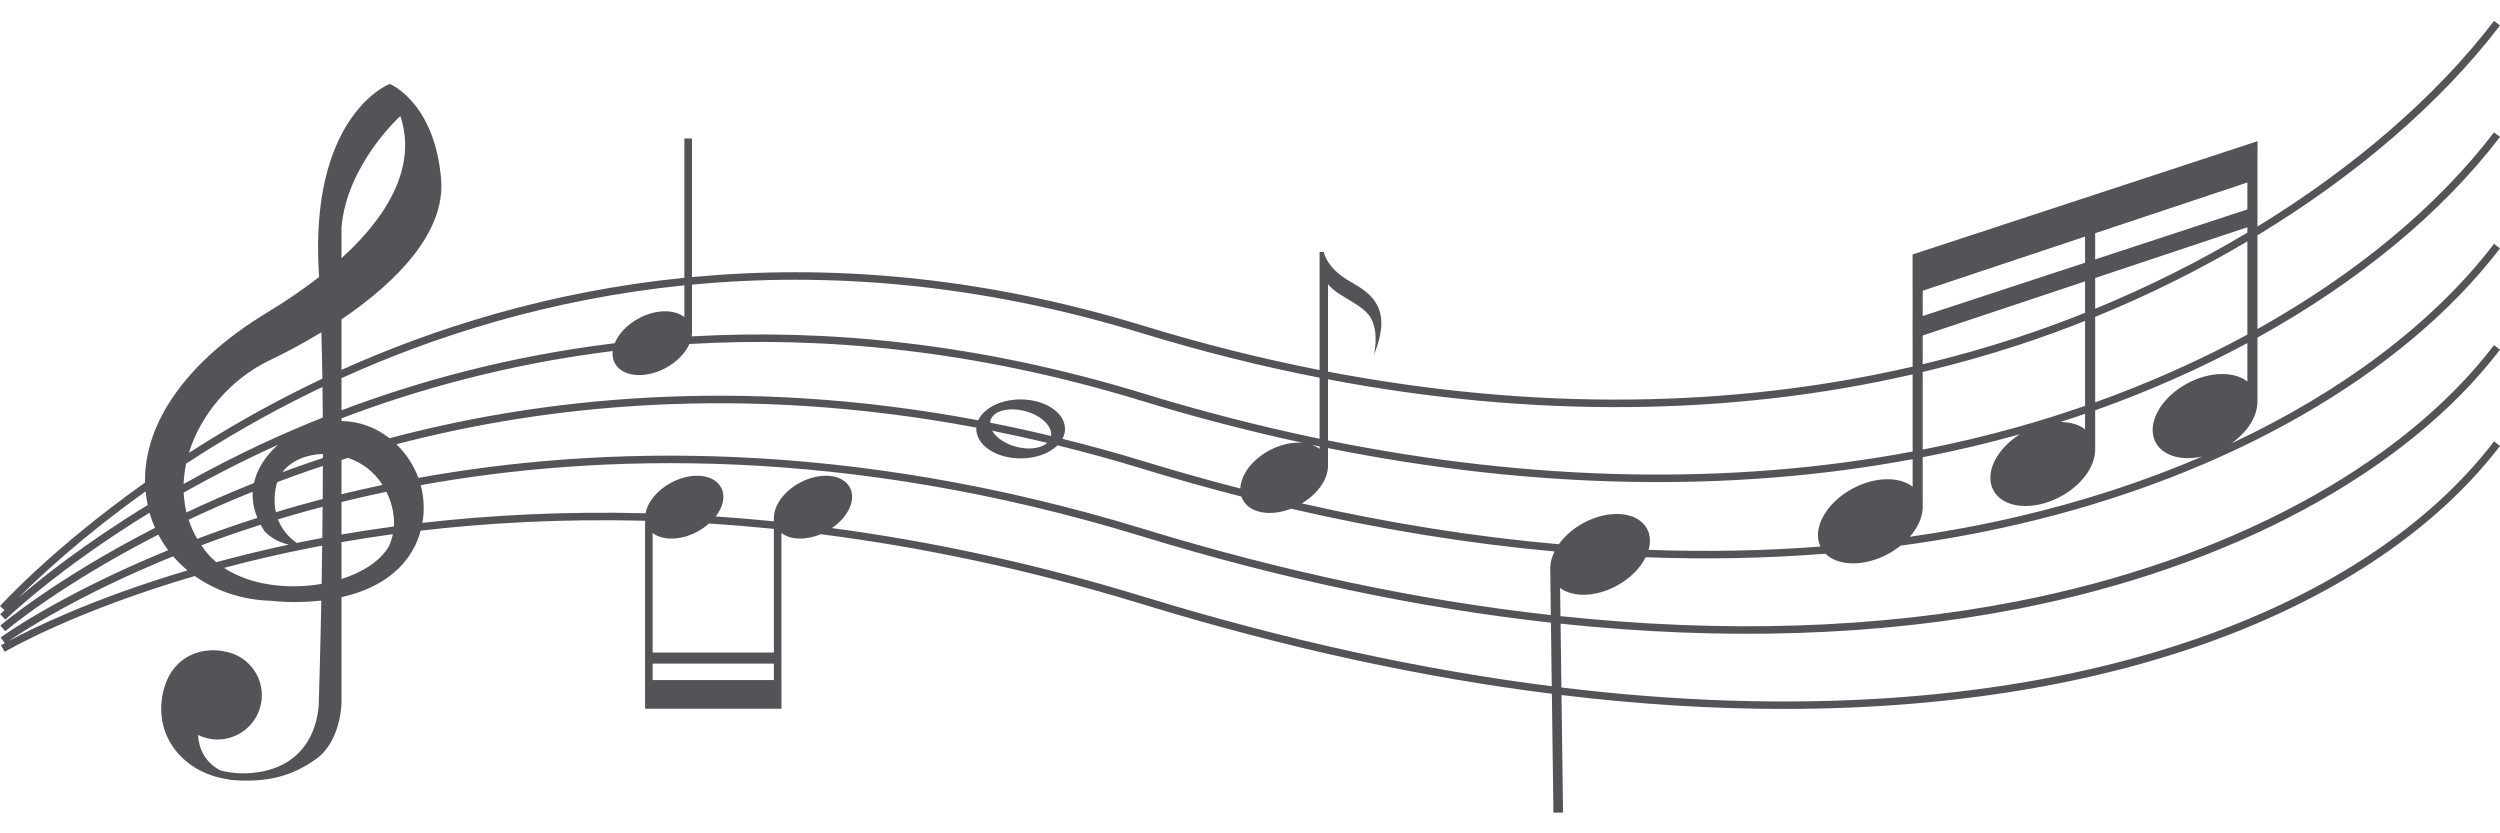 <?xml version="1.0" encoding="UTF-8"?>
<svg width="60px" height="20px" viewBox="0 0 60 20" version="1.1" xmlns="http://www.w3.org/2000/svg" xmlns:xlink="http://www.w3.org/1999/xlink">
    <title>51</title>
    <g id="页面-1" stroke="none" stroke-width="1" fill="none" fill-rule="evenodd">
        <g id="乐符" transform="translate(-80, -577)" fill="#545458">
            <path d="M128.401,589.405 C127.565,589.6 126.709,589.758 125.835,589.883 C126.024,589.666 126.136,589.425 126.143,589.201 L126.145,589.201 L126.145,587.974 C126.925,587.822 127.693,587.641 128.446,587.43 C128.458,587.427 128.469,587.424 128.48,587.42 C127.909,587.78 127.624,588.36 127.841,588.767 C128.073,589.202 128.792,589.271 129.446,588.922 C129.952,588.652 130.27,588.212 130.282,587.825 L130.284,587.825 L130.284,586.848 C131.572,586.39 132.797,585.848 133.937,585.234 L133.937,586.156 C133.618,585.908 133.038,585.912 132.501,586.199 C131.846,586.548 131.504,587.183 131.736,587.618 C131.911,587.946 132.362,588.066 132.854,587.956 C131.473,588.55 129.978,589.039 128.401,589.405 L128.401,589.405 Z M119.567,590.197 C119.618,590.015 119.609,589.837 119.526,589.686 C119.299,589.274 118.612,589.216 117.991,589.558 C117.745,589.693 117.548,589.871 117.412,590.062 C115.401,589.885 113.339,589.557 111.244,589.082 C111.624,588.855 111.861,588.512 111.871,588.207 L111.872,588.207 L111.872,587.754 C116.786,588.743 121.54,588.835 125.903,588.02 L125.903,588.681 C125.584,588.433 125.004,588.437 124.467,588.723 C123.825,589.066 123.485,589.683 123.691,590.117 C122.35,590.22 120.973,590.246 119.567,590.197 L119.567,590.197 Z M117.22,591.762 C114.077,591.413 110.799,590.722 107.451,589.696 C100.332,587.515 94.354,587.688 90.041,588.47 C89.931,588.17 89.753,587.892 89.513,587.662 C93.04,586.739 97.786,586.2 103.433,587.263 C103.432,587.273 103.431,587.283 103.431,587.293 C103.43,587.684 103.906,588.001 104.494,588.002 C104.864,588.003 105.19,587.878 105.381,587.688 C106.043,587.852 106.715,588.034 107.398,588.244 C108.201,588.49 109,588.714 109.795,588.918 C109.804,588.944 109.814,588.97 109.828,588.995 C110,589.319 110.494,589.4 110.986,589.209 C113.134,589.707 115.248,590.048 117.31,590.235 C117.246,590.363 117.209,590.493 117.207,590.617 L117.205,590.617 L117.22,591.762 Z M117.242,593.47 C114.212,593.087 110.941,592.391 107.451,591.321 C104.786,590.505 102.283,589.983 99.965,589.674 C100.36,589.404 100.553,588.992 100.397,588.7 C100.224,588.375 99.687,588.323 99.199,588.584 C98.821,588.786 98.584,589.115 98.575,589.404 L98.573,589.404 L98.573,589.512 C98.099,589.464 97.633,589.425 97.177,589.395 C97.356,589.164 97.415,588.903 97.307,588.7 C97.133,588.375 96.596,588.323 96.108,588.584 C95.767,588.766 95.542,589.052 95.494,589.318 C93.507,589.268 91.712,589.368 90.138,589.549 C90.191,589.246 90.176,588.937 90.097,588.644 C94.385,587.869 100.324,587.701 107.398,589.869 C110.765,590.901 114.062,591.594 117.222,591.944 L117.242,593.47 Z M98.573,592.66 L95.663,592.66 L95.663,589.792 C95.901,589.977 96.334,589.975 96.735,589.761 C96.84,589.705 96.932,589.638 97.014,589.565 C97.522,589.597 98.042,589.64 98.573,589.693 L98.573,592.66 Z M95.663,593.322 L98.573,593.322 L98.573,592.927 L95.663,592.927 L95.663,593.322 Z M89.328,590.12 C89.122,590.467 88.704,590.735 88.196,590.897 L88.196,590.011 C88.588,589.943 89,589.879 89.429,589.82 C89.407,589.926 89.373,590.026 89.328,590.12 L89.328,590.12 Z M85.377,590.629 C86.02,590.457 86.717,590.293 87.466,590.146 C87.553,590.128 87.643,590.112 87.733,590.095 C87.729,590.412 87.724,590.72 87.719,591.013 C86.921,591.152 86.015,591.05 85.377,590.629 L85.377,590.629 Z M80.207,592.385 C80.549,592.151 81.918,591.259 84.155,590.352 C84.26,590.473 84.375,590.586 84.5,590.689 C82.184,591.377 80.702,592.118 80.207,592.385 L80.207,592.385 Z M84.527,589.474 C85.004,589.248 85.517,589.021 86.065,588.801 C86.054,588.993 86.084,589.203 86.177,589.429 C85.666,589.592 85.185,589.761 84.733,589.932 C84.646,589.783 84.578,589.63 84.527,589.474 L84.527,589.474 Z M84.408,588.822 C85.089,588.437 85.846,588.047 86.675,587.673 C86.518,587.808 86.196,588.135 86.094,588.594 C85.517,588.824 84.977,589.061 84.476,589.298 C84.438,589.141 84.416,588.982 84.408,588.822 L84.408,588.822 Z M83.495,588.793 C83.505,588.903 83.522,589.012 83.545,589.121 C82.042,590.037 80.989,590.877 80.441,591.348 C80.923,590.866 81.962,589.889 83.495,588.793 L83.495,588.793 Z M86.473,585.647 C86.858,585.463 87.284,585.237 87.712,584.975 C87.723,585.335 87.731,585.708 87.737,586.089 C87.626,586.141 87.516,586.194 87.409,586.246 C86.344,586.767 85.384,587.322 84.534,587.869 C84.817,586.94 85.543,586.091 86.473,585.647 L86.473,585.647 Z M96.425,583.848 L96.425,584.611 C96.183,584.42 95.744,584.42 95.335,584.638 C95.051,584.789 94.845,585.012 94.753,585.237 C92.21,585.547 90.005,586.162 88.196,586.847 L88.196,586.076 C90.383,585.084 93.16,584.18 96.425,583.848 L96.425,583.848 Z M111.67,587.714 L111.67,587.772 C111.616,587.73 111.552,587.699 111.482,587.675 C111.545,587.688 111.607,587.701 111.67,587.714 L111.67,587.714 Z M87.749,587.895 C87.749,587.928 87.749,587.961 87.749,587.993 C87.638,588.03 87.527,588.066 87.419,588.103 C87.2,588.178 86.987,588.255 86.778,588.333 C86.982,588.061 87.349,587.907 87.749,587.895 L87.749,587.895 Z M87.414,587.156 C86.293,587.619 85.289,588.121 84.407,588.616 C84.413,588.453 84.433,588.29 84.467,588.128 C85.353,587.548 86.364,586.957 87.495,586.405 C87.575,586.366 87.657,586.327 87.739,586.288 C87.742,586.53 87.745,586.775 87.747,587.021 C87.634,587.066 87.523,587.111 87.414,587.156 L87.414,587.156 Z M86.629,588.655 C86.636,588.625 86.648,588.598 86.657,588.569 C86.926,588.468 87.202,588.369 87.486,588.271 C87.572,588.242 87.66,588.213 87.748,588.184 C87.748,588.45 87.746,588.715 87.745,588.976 C87.637,589.004 87.529,589.032 87.425,589.061 C87.15,589.135 86.882,589.213 86.621,589.292 C86.582,589.114 86.576,588.903 86.629,588.655 L86.629,588.655 Z M87.124,590.031 C86.997,589.945 86.787,589.766 86.671,589.465 C86.934,589.386 87.204,589.308 87.481,589.232 C87.567,589.209 87.655,589.186 87.743,589.163 C87.741,589.416 87.738,589.666 87.735,589.911 C87.633,589.93 87.531,589.949 87.431,589.968 C87.327,589.989 87.226,590.01 87.124,590.031 L87.124,590.031 Z M84.93,590.224 C84.895,590.179 84.863,590.134 84.832,590.088 C85.278,589.92 85.752,589.754 86.256,589.594 C86.283,589.644 86.312,589.695 86.346,589.746 C86.346,589.746 86.55,589.993 86.935,590.07 C86.315,590.202 85.734,590.345 85.192,590.492 C85.096,590.411 85.008,590.322 84.93,590.224 L84.93,590.224 Z M89.405,589.152 C89.449,589.324 89.464,589.484 89.454,589.635 C89.016,589.694 88.596,589.759 88.196,589.828 L88.196,589.048 C88.541,588.963 88.9,588.881 89.274,588.803 C89.326,588.91 89.373,589.024 89.405,589.152 L89.405,589.152 Z M89.182,588.638 C88.841,588.709 88.513,588.785 88.196,588.862 L88.196,588.04 C88.249,588.023 88.301,588.006 88.354,587.99 C88.676,588.1 88.974,588.312 89.182,588.638 L89.182,588.638 Z M105.136,587.628 C104.989,587.762 104.692,587.806 104.379,587.72 C104.112,587.647 103.904,587.499 103.812,587.338 C104.248,587.425 104.689,587.521 105.136,587.628 L105.136,587.628 Z M103.763,587.144 C103.765,587.128 103.764,587.111 103.768,587.095 C103.833,586.86 104.21,586.759 104.612,586.869 C104.998,586.974 105.262,587.236 105.226,587.464 C104.732,587.345 104.245,587.239 103.763,587.144 L103.763,587.144 Z M110.468,587.808 C110.045,588.033 109.779,588.401 109.768,588.724 C109,588.526 108.227,588.309 107.451,588.071 C106.79,587.869 106.14,587.691 105.499,587.532 C105.538,587.458 105.561,587.379 105.561,587.296 C105.561,586.905 105.085,586.588 104.497,586.586 C104.016,586.586 103.61,586.797 103.477,587.087 C97.732,586.004 92.912,586.57 89.349,587.518 C89.002,587.247 88.607,587.111 88.196,587.105 L88.196,587.04 C89.988,586.357 92.176,585.739 94.704,585.425 C94.693,585.527 94.708,585.627 94.755,585.715 C94.931,586.045 95.476,586.098 95.973,585.833 C96.248,585.686 96.449,585.473 96.545,585.256 C99.735,585.068 103.384,585.389 107.398,586.619 C108.694,587.016 109.984,587.351 111.264,587.627 C111.023,587.606 110.739,587.663 110.468,587.808 L110.468,587.808 Z M107.398,584.994 C108.829,585.432 110.255,585.789 111.67,586.065 L111.67,587.53 C110.275,587.241 108.866,586.88 107.451,586.446 C103.441,585.217 99.793,584.892 96.6,585.073 C96.604,585.048 96.606,585.024 96.607,585 L96.608,585 L96.608,583.831 C99.783,583.531 103.41,583.771 107.398,584.994 L107.398,584.994 Z M125.903,585.985 L125.903,587.836 C121.544,588.656 116.788,588.564 111.872,587.57 L111.872,586.104 C116.755,587.031 121.509,586.993 125.903,585.985 L125.903,585.985 Z M126.145,585.052 L130.042,583.753 L130.042,584.508 C129.5,584.724 128.95,584.925 128.394,585.107 C127.656,585.349 126.906,585.56 126.145,585.742 L126.145,585.052 Z M126.145,583.978 L130.042,582.678 L130.042,583.305 L126.145,584.585 L126.145,583.978 Z M133.937,582.454 L133.937,582.583 C132.788,583.27 131.56,583.885 130.284,584.41 L130.284,583.672 L133.937,582.454 Z M130.284,582.598 L133.937,581.38 L133.937,582.026 L130.284,583.226 L130.284,582.598 Z M130.042,586.931 L130.042,587.304 C129.893,587.188 129.686,587.13 129.454,587.127 C129.651,587.064 129.847,586.998 130.042,586.931 L130.042,586.931 Z M128.398,587.256 C127.66,587.463 126.908,587.64 126.145,587.79 L126.145,585.928 C126.925,585.742 127.694,585.527 128.45,585.279 C128.987,585.103 129.518,584.91 130.042,584.702 L130.042,586.74 C129.504,586.927 128.956,587.1 128.398,587.256 L128.398,587.256 Z M133.937,585.03 C132.799,585.648 131.574,586.194 130.284,586.656 L130.284,584.605 C131.559,584.085 132.786,583.475 133.937,582.793 L133.937,585.03 Z M88.196,582.459 C88.324,580.942 89.608,579.785 89.608,579.785 C89.699,580.052 89.759,580.399 89.7,580.81 C89.588,581.591 89.074,582.399 88.196,583.196 L88.196,582.459 Z M134.177,586.676 L134.179,586.676 L134.179,585.102 C136.584,583.772 138.596,582.124 140,580.286 L139.857,580.176 C138.484,581.973 136.523,583.587 134.179,584.896 L134.179,582.648 C136.548,581.211 138.577,579.473 140,577.611 L139.857,577.501 C138.465,579.322 136.488,581.023 134.179,582.437 L134.179,582.187 L134.182,581.946 L134.179,581.947 L134.179,580.901 L134.182,580.388 L130.284,581.668 L130.284,581.66 L130.276,581.671 L125.902,583.107 L125.902,584.059 L125.903,584.059 L125.903,584.665 L125.902,584.665 L125.902,585.133 L125.903,585.133 L125.903,585.799 C121.513,586.813 116.757,586.852 111.872,585.919 L111.872,583.821 C112.111,584.125 112.695,584.287 112.896,584.626 C113.106,584.982 112.974,585.516 112.974,585.516 C113.426,584.415 112.933,584.055 112.427,583.771 C112.161,583.621 112.011,583.475 111.927,583.359 C111.855,583.267 111.799,583.165 111.77,583.048 L111.67,583.048 L111.67,585.881 C110.272,585.607 108.864,585.254 107.451,584.821 C103.444,583.593 99.8,583.349 96.608,583.65 L96.608,580.323 L96.425,580.323 L96.425,583.666 C93.167,583.995 90.391,584.89 88.196,585.877 L88.196,584.665 C89.507,583.778 90.693,582.583 90.587,581.302 C90.432,579.451 89.357,579.015 89.357,579.015 L89.303,579.038 C89.227,579.071 87.43,579.89 87.652,583.553 C87.653,583.585 87.656,583.617 87.657,583.649 C87.284,583.94 86.862,584.229 86.393,584.512 C84.494,585.663 83.451,587.143 83.481,588.582 C81.244,590.169 80.018,591.526 80,591.546 L80.108,591.643 C80.043,591.703 80.007,591.739 80.004,591.742 L80.131,591.87 C80.148,591.853 81.365,590.668 83.588,589.306 C83.624,589.431 83.668,589.552 83.72,589.669 C81.337,590.886 80.027,591.995 80.008,592.011 L80.126,592.148 C80.144,592.133 81.44,591.036 83.8,589.831 C83.869,589.962 83.948,590.087 84.037,590.205 C81.456,591.257 80.033,592.285 80.014,592.299 L80.114,592.436 C80.056,592.468 80.024,592.487 80.021,592.488 L80.114,592.643 C80.134,592.631 81.752,591.679 84.676,590.824 C85.184,591.185 85.818,591.401 86.508,591.419 C86.533,591.423 87.058,591.489 87.712,591.414 C87.684,592.818 87.652,593.799 87.652,593.827 C87.652,593.84 87.688,595.224 86.322,595.51 C85.955,595.587 85.603,595.574 85.285,595.489 C84.905,595.284 84.773,594.957 84.752,594.639 C84.893,594.708 85.052,594.748 85.221,594.748 C85.808,594.748 86.284,594.272 86.284,593.685 C86.284,593.162 85.905,592.728 85.408,592.639 C84.843,592.511 84.179,592.747 83.954,593.467 C83.767,594.064 83.89,594.659 84.29,595.1 C84.602,595.443 85.038,595.652 85.528,595.711 C85.499,595.713 85.483,595.713 85.483,595.713 C86.421,595.803 87.026,595.617 87.592,595.212 C88.183,594.787 88.196,593.875 88.196,593.875 L88.196,591.332 C89.102,591.129 89.729,590.665 90.014,589.981 C90.047,589.901 90.074,589.818 90.096,589.736 C91.676,589.551 93.481,589.448 95.482,589.498 L95.482,594.008 L95.484,594.008 L95.484,594.01 L98.755,594.01 L98.755,593.322 L98.754,593.322 L98.754,592.927 L98.755,592.927 L98.755,592.66 L98.754,592.66 L98.754,589.792 C98.967,589.958 99.335,589.972 99.696,589.821 C102.073,590.124 104.649,590.652 107.398,591.494 C110.908,592.57 114.197,593.268 117.245,593.651 L117.282,596.504 L117.513,596.501 L117.476,593.681 C119.35,593.908 121.132,594.015 122.815,594.014 C131.256,594.014 137.225,591.334 140,587.703 L139.857,587.593 C136.558,591.911 128.687,594.864 117.474,593.5 L117.454,591.968 C121.372,592.383 125.077,592.268 128.439,591.61 C133.528,590.615 137.741,588.349 140,585.393 L139.857,585.283 C137.625,588.205 133.45,590.446 128.405,591.433 C125.054,592.088 121.359,592.202 117.451,591.787 L117.442,591.11 C117.75,591.343 118.304,591.332 118.813,591.052 C119.132,590.876 119.371,590.629 119.497,590.374 C120.969,590.429 122.409,590.4 123.811,590.289 C124.113,590.589 124.734,590.604 125.307,590.299 C125.419,590.239 125.52,590.17 125.612,590.096 C126.577,589.966 127.522,589.795 128.442,589.581 C133.464,588.415 137.676,586.002 140,582.961 L139.857,582.851 C138.409,584.746 136.218,586.394 133.55,587.644 C133.932,587.375 134.167,587.007 134.177,586.676 L134.177,586.676 Z" id="51"></path>
        </g>
    </g>
</svg>
